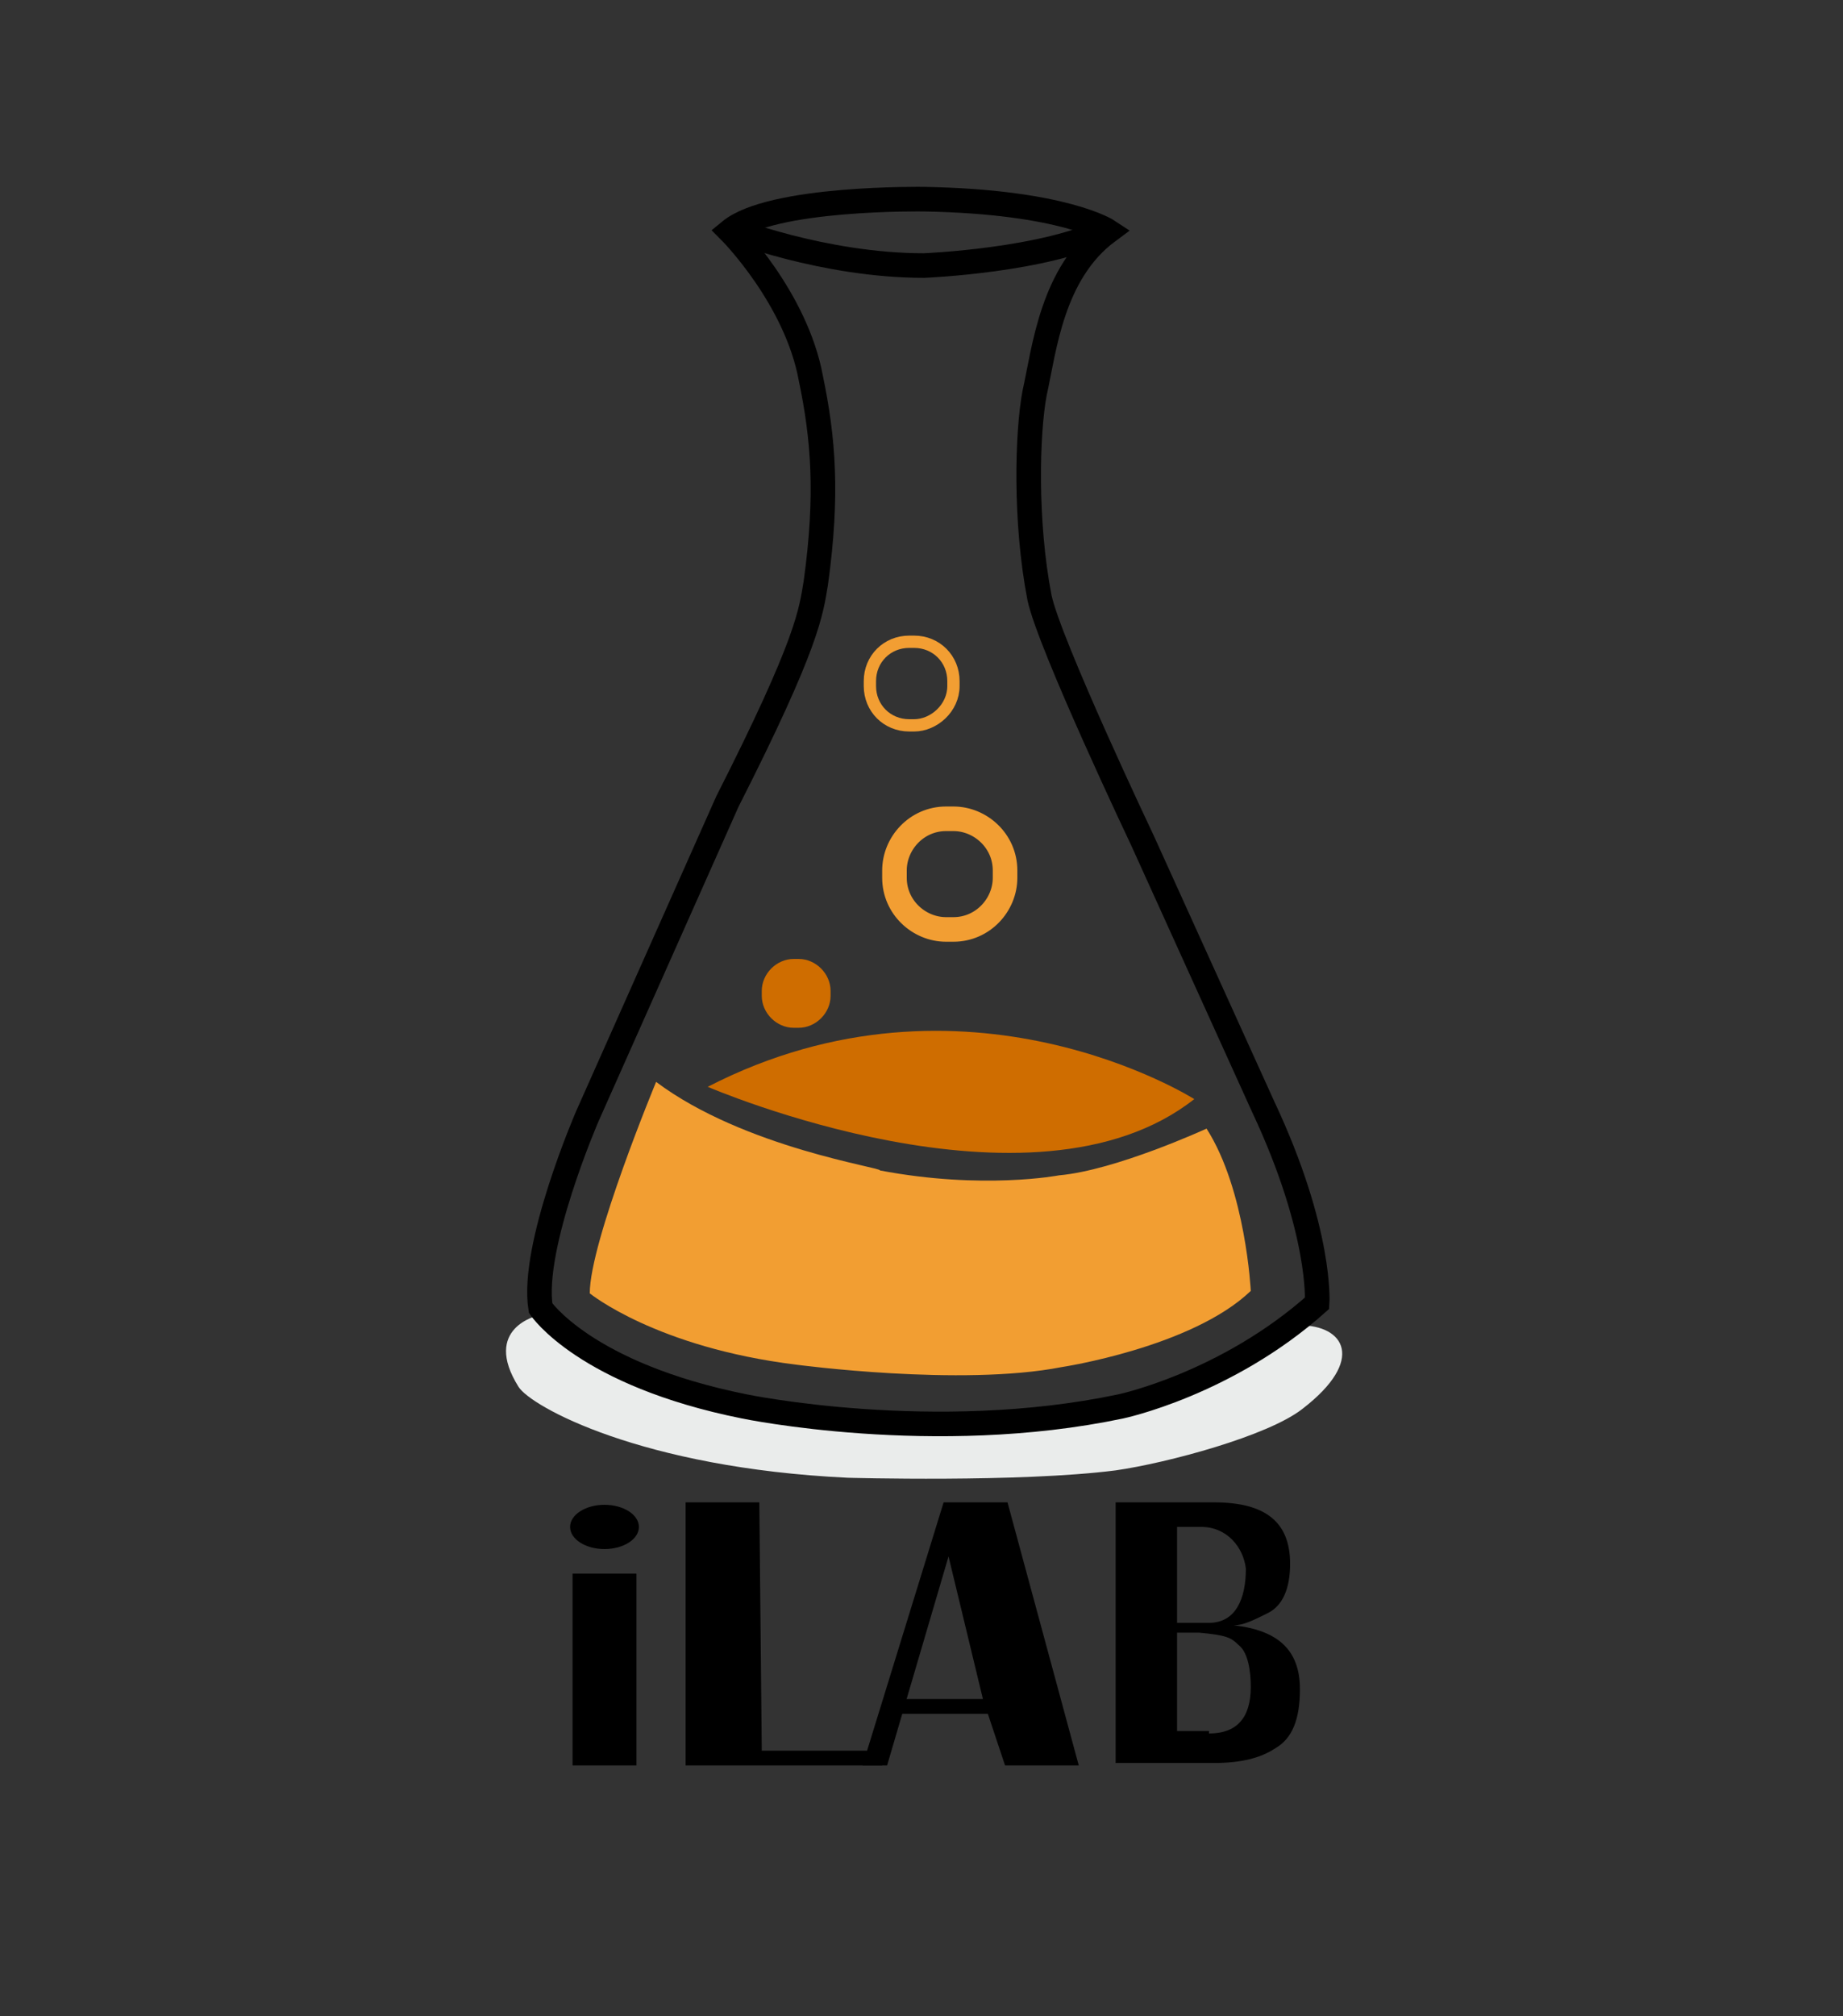 <?xml version="1.0" encoding="utf-8"?>
<!-- Generator: Adobe Illustrator 18.0.0, SVG Export Plug-In . SVG Version: 6.00 Build 0)  -->
<!DOCTYPE svg PUBLIC "-//W3C//DTD SVG 1.1//EN" "http://www.w3.org/Graphics/SVG/1.1/DTD/svg11.dtd">
<svg version="1.1" xmlns="http://www.w3.org/2000/svg" xmlns:xlink="http://www.w3.org/1999/xlink" x="0px" y="0px"
	 viewBox="0 0 75 82" enable-background="new 0 0 75 82" xml:space="preserve">
<rect x="0" y="0" width="75" height="82" fill="#333333" stroke="none"/>
<g id="Camada_2">
	<g id="XMLID_11_">
		<g id="XMLID_16_">
			<polygon id="XMLID_21_" points="43.9,71.8 40.9,71.8 40.2,69.7 36.3,69.7 36.8,69.1 40,69.1 38.6,63.3 36.1,71.8 35.1,71.8 
				38.4,61.1 41,61.1 			"/>
			<rect id="XMLID_19_" x="23.3" y="64" width="2.6" height="7.8"/>
			<ellipse id="XMLID_18_" cx="24.6" cy="62.1" rx="1.4" ry="0.9"/>
			<polygon id="XMLID_17_" points="35.9,71.8 27.9,71.8 27.9,61.1 30.9,61.1 31,71.2 35.9,71.2 			"/>
		</g>
		<g id="XMLID_14_">
			<path id="XMLID_15_" d="M49.4,61.1c2.1,0,3.1,0.8,3.1,2.5c0,1-0.3,1.7-0.9,2c-0.6,0.3-1,0.5-1.4,0.5c1.8,0.2,2.7,1,2.7,2.6
				c0,1.2-0.3,2-1,2.4c-0.6,0.4-1.4,0.6-2.5,0.6h-4V61.1H49.4z M50.7,63.8c-0.1-0.9-0.8-1.7-1.8-1.7h-1V66h1.3
				C50.3,66,50.7,65,50.7,63.8z M49.2,70.5c1.1,0,1.7-0.6,1.7-1.9c0-0.6-0.1-1.4-0.5-1.7c-0.3-0.3-0.5-0.4-1.6-0.5h-0.9v4H49.2z"/>
		</g>
	</g>
</g>
<g id="Camada_1">
	<g id="XMLID_9_">
		<path id="XMLID_10_" fill="#EAECEB" d="M21.9,53.5c0,0-2.3,0.5-0.8,2.9c0.5,0.8,5,3.3,13.4,3.7c0,0,7,0.2,10.9-0.3
			c2.1-0.3,6.2-1.4,7.6-2.5c2.6-2,1.7-3.4-0.1-3.4c0,0-4.8,2.9-7.3,3.3c0,0-8.5,1.3-15.3,0c0,0-4.7-1.4-5.6-1.9
			C24.7,55.3,23.3,54.4,21.9,53.5z"/>
		<g id="XMLID_2_">
			<path id="XMLID_3_" fill="none" stroke="#000000" stroke-miterlimit="10" d="M29.6,32.6l-5.7,12.8c0,0-2.3,5.3-1.9,7.8
				c0,0,1.8,2.7,8.3,4c0,0,7.7,1.6,15.3,0c0,0,4.3-0.9,8-4.2c0,0,0.2-2.9-2.2-8l-4.9-10.8c0,0-3.8-8-4.2-9.9
				c-0.6-3.1-0.5-6.7-0.2-8.3c0.4-1.8,0.7-4.9,3-6.6c0,0-1.8-1.2-7.5-1.3c0,0-6.2-0.1-7.9,1.3c0,0,2.7,2.7,3.3,6
				c0.5,2.4,0.7,4.7,0.2,8.3C33,24.9,32.9,26.1,29.6,32.6z"/>
			<path id="XMLID_1_" fill="#F29E32" d="M26.7,44c0,0-2.7,6.5-2.7,8.6c0,0,2.7,2.2,8.4,2.9c0,0,6.7,0.9,10.8,0.1
				c0,0,5.3-0.8,7.7-3.1c0,0-0.2-4.1-1.8-6.6c0,0-3.7,1.7-6,1.9c0,0-3.1,0.6-7.3-0.2C36,47.5,30.3,46.7,26.7,44z"/>
			<path id="XMLID_5_" fill="#CF6D00" d="M28.8,44.2c0,0,13.2,5.7,19.8,0.5C48.6,44.7,39.3,38.8,28.8,44.2z"/>
			<path id="XMLID_4_" fill="#CF6D00" d="M32.5,41.8h-0.2c-0.7,0-1.3-0.6-1.3-1.3v-0.2c0-0.7,0.6-1.3,1.3-1.3h0.2
				c0.7,0,1.3,0.6,1.3,1.3v0.2C33.8,41.2,33.2,41.8,32.5,41.8z"/>
			<path id="XMLID_6_" fill="none" stroke="#F29E33" stroke-miterlimit="10" d="M38.8,37.8h-0.3c-1.1,0-2.1-0.9-2.1-2.1v-0.3
				c0-1.1,0.9-2.1,2.1-2.1h0.3c1.1,0,2.1,0.9,2.1,2.1v0.3C40.9,36.8,40,37.8,38.8,37.8z"/>
			<path id="XMLID_7_" fill="none" stroke="#F29E33" stroke-width="0.5" stroke-miterlimit="10" d="M37.2,29.5H37
				c-0.9,0-1.6-0.7-1.6-1.6v-0.2c0-0.9,0.7-1.6,1.6-1.6h0.2c0.9,0,1.6,0.7,1.6,1.6v0.2C38.8,28.8,38,29.5,37.2,29.5z"/>
			<path id="XMLID_8_" fill="none" stroke="#000000" stroke-miterlimit="10" d="M29.7,9.3c0,0,3.8,1.5,7.9,1.5c0,0,5-0.2,7.5-1.5"/>
		</g>
	</g>
</g>
</svg>
